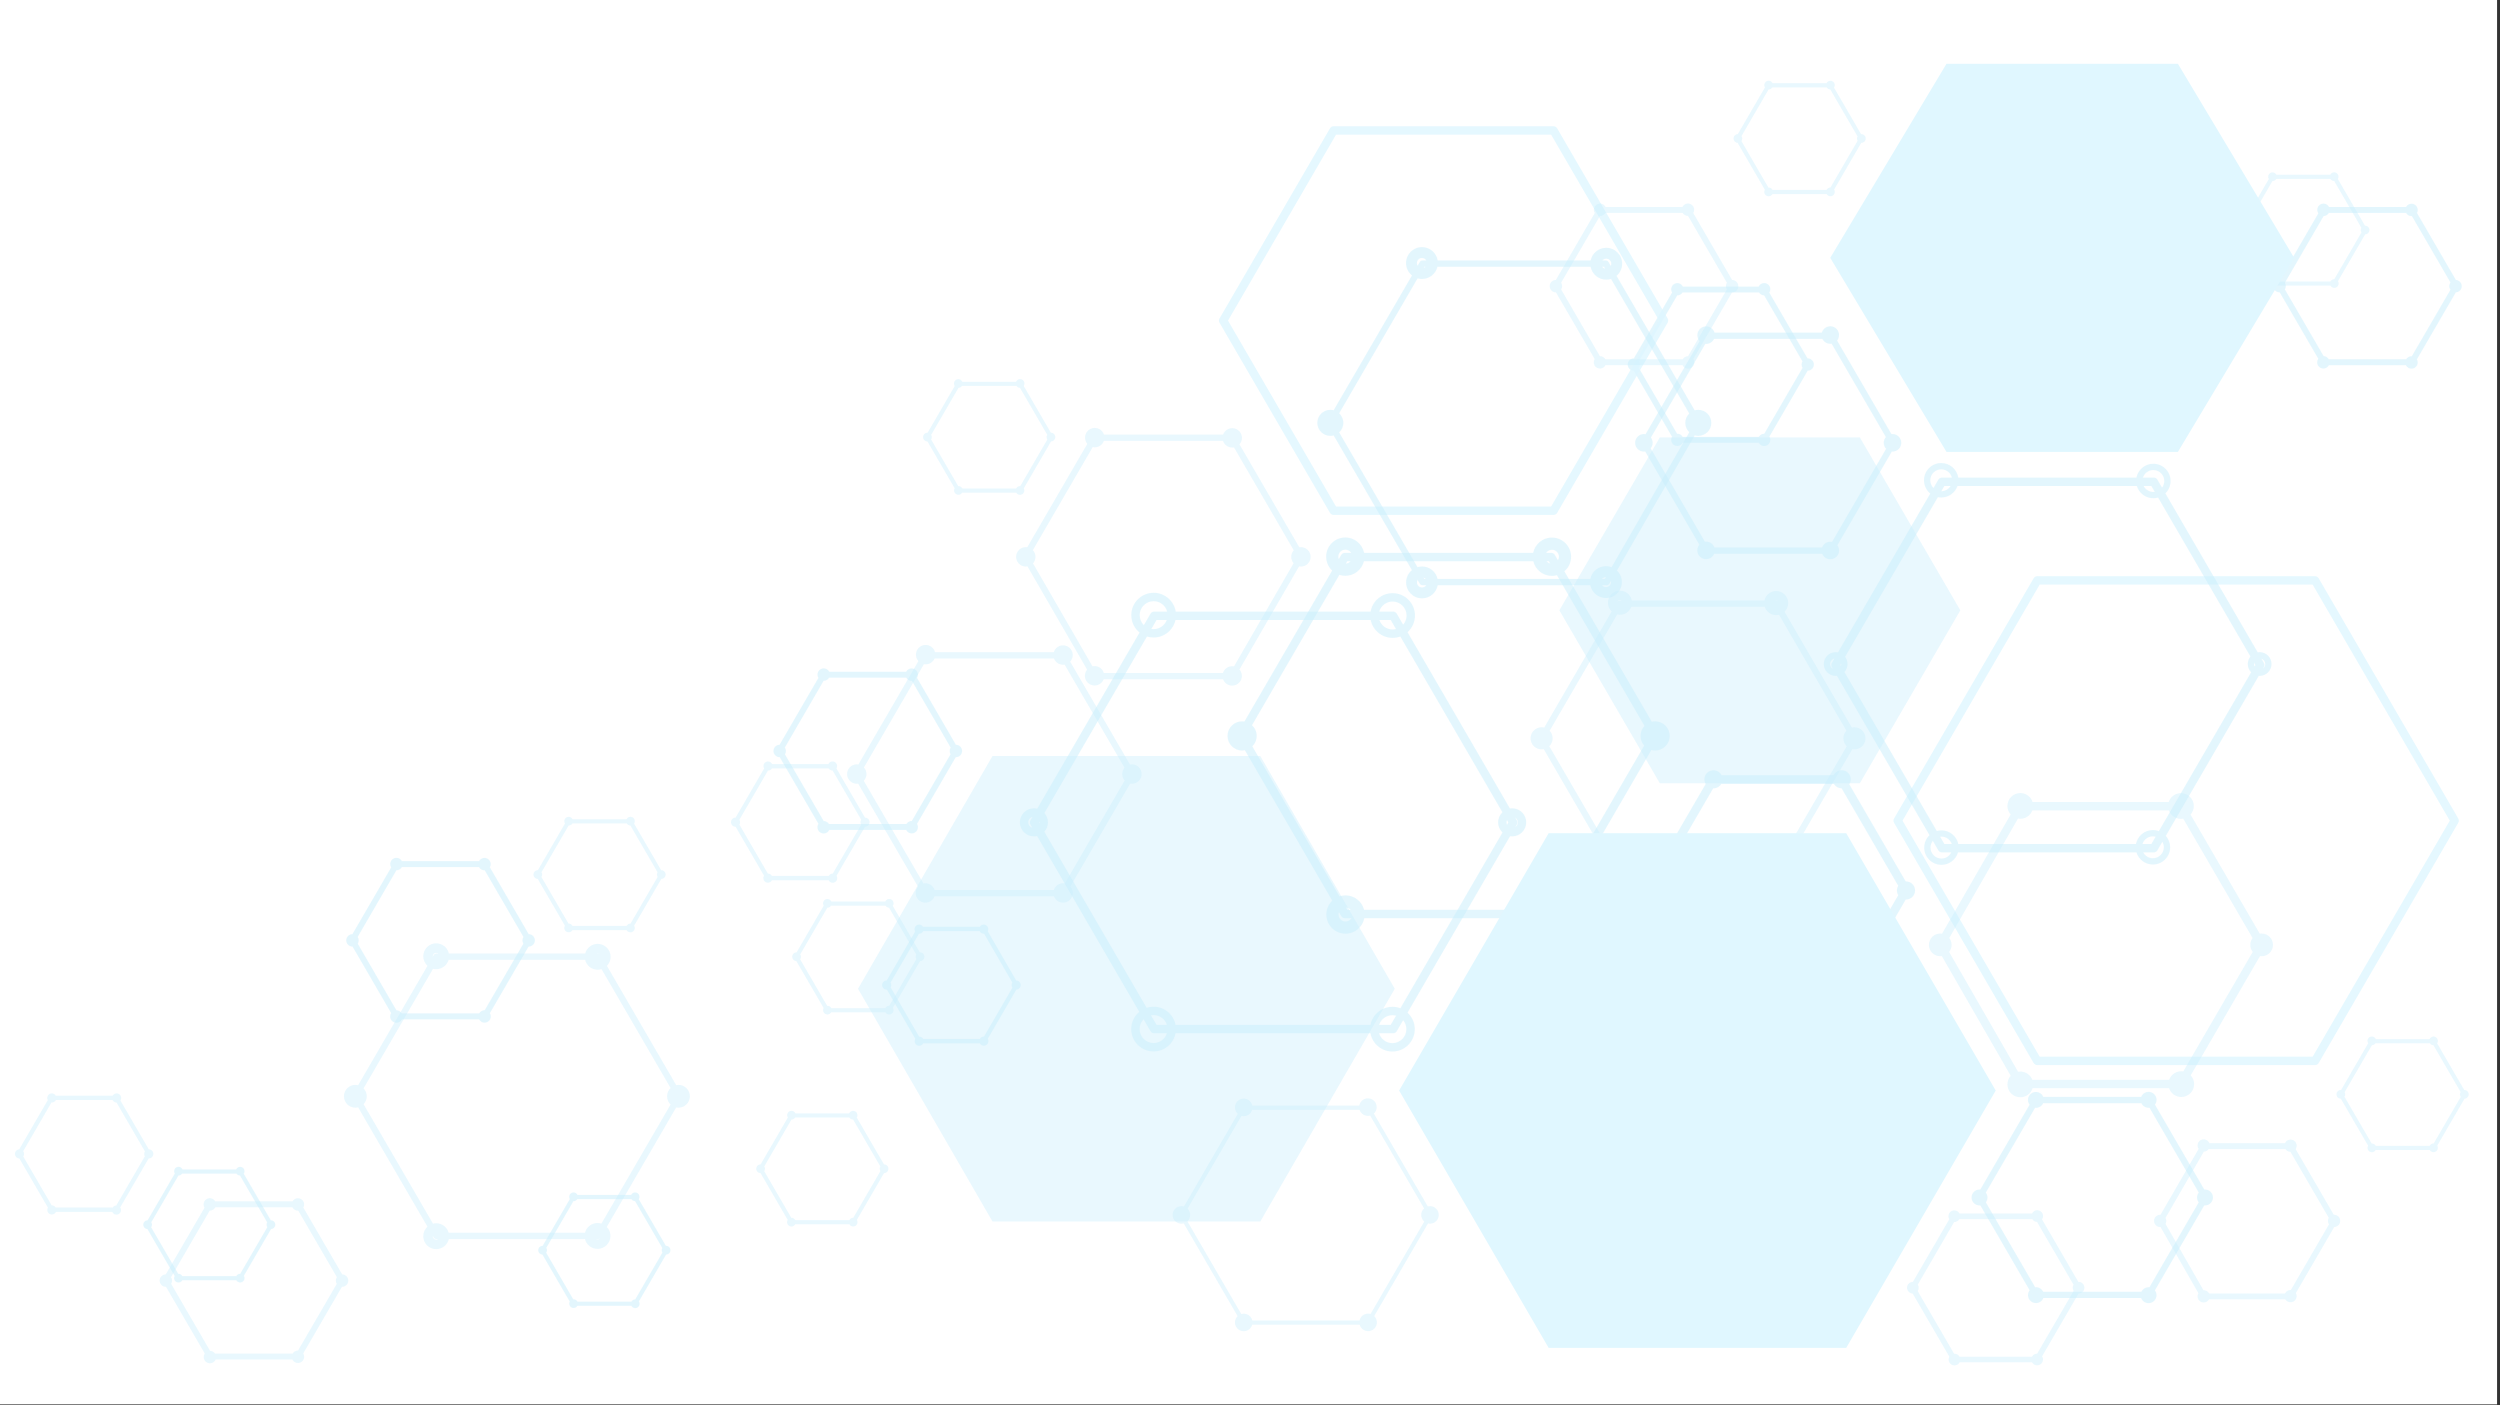 <?xml version="1.0" encoding="UTF-8" standalone="no"?>
<!DOCTYPE svg PUBLIC "-//W3C//DTD SVG 1.1//EN" "http://www.w3.org/Graphics/SVG/1.1/DTD/svg11.dtd">
<svg width="100%" height="100%" viewBox="0 0 596 335" version="1.1" xmlns="http://www.w3.org/2000/svg" xmlns:xlink="http://www.w3.org/1999/xlink" xml:space="preserve" xmlns:serif="http://www.serif.com/" style="fill-rule:evenodd;clip-rule:evenodd;stroke-linejoin:round;stroke-miterlimit:2;">
    <rect x="0" y="0" width="596" height="335" fill="#333333" stroke="none"/>
    <rect x="0" y="0" width="595.3" height="334.8" style="fill:white;"/>
    <g transform="matrix(-1,0,0,1,592.093,0)">
        <path d="M266.891,131.8L226.587,131.8C226.158,129.723 224.317,128.159 222.113,128.159C219.592,128.159 217.545,130.206 217.545,132.727C217.545,134.117 218.167,135.362 219.148,136.201L198.313,172.06C198.056,172 197.789,171.968 197.513,171.968C195.594,171.968 194.036,173.526 194.036,175.445C194.036,177.364 195.594,178.922 197.513,178.922C197.825,178.922 198.126,178.881 198.414,178.804L219.171,214.531C218.235,215.368 217.645,216.585 217.645,217.939C217.644,220.46 219.691,222.506 222.212,222.506L222.212,222.506C224.407,222.506 226.242,220.956 226.68,218.891L266.839,218.891C267.245,220.998 269.1,222.591 271.324,222.591C273.845,222.591 275.892,220.544 275.892,218.023C275.892,216.725 275.349,215.553 274.479,214.721L295.315,178.859C295.529,178.9 295.751,178.922 295.977,178.922C297.896,178.922 299.454,177.364 299.454,175.445C299.454,173.526 297.896,171.968 295.977,171.968C295.787,171.968 295.601,171.983 295.42,172.012L274.508,136.021C275.388,135.188 275.937,134.009 275.937,132.703C275.937,130.182 273.891,128.136 271.369,128.136C269.158,128.136 267.311,129.711 266.891,131.8ZM272.89,217.456L272.345,218.394C272.166,218.702 271.837,218.891 271.481,218.891L269.903,218.891C270.195,219.369 270.723,219.689 271.324,219.689C272.243,219.689 272.989,218.942 272.989,218.023C272.989,217.824 272.954,217.633 272.89,217.456ZM220.721,217.198C220.609,217.421 220.547,217.673 220.547,217.939C220.547,218.858 221.293,219.604 222.212,219.604C222.777,219.604 223.277,219.322 223.578,218.891L222.28,218.891C221.924,218.891 221.594,218.702 221.415,218.394L220.721,217.198ZM222.855,216.891L222.512,216.3C222.911,216.373 223.261,216.588 223.507,216.891L222.855,216.891ZM226.554,133.8C226.071,135.804 224.265,137.295 222.113,137.295C221.699,137.295 221.299,137.24 220.917,137.136L200.044,173.062C200.631,173.684 200.99,174.523 200.99,175.445C200.99,176.329 200.659,177.137 200.115,177.751L220.918,213.557C221.328,213.436 221.763,213.371 222.212,213.371C224.373,213.371 226.185,214.874 226.659,216.891L266.898,216.891C267.402,214.917 269.194,213.456 271.324,213.456C271.828,213.456 272.312,213.537 272.766,213.688L293.543,177.927C292.9,177.296 292.5,176.417 292.5,175.445C292.5,174.436 292.931,173.527 293.618,172.892L272.79,137.045C272.343,137.192 271.866,137.271 271.369,137.271C269.227,137.271 267.426,135.792 266.935,133.8L226.554,133.8ZM271.213,216.362L270.905,216.891L270.103,216.891C270.384,216.589 270.775,216.391 271.213,216.362ZM270.117,133.8L270.905,133.8L271.232,134.363C270.788,134.327 270.394,134.116 270.117,133.8ZM222.544,134.336L222.855,133.8L223.386,133.8C223.17,134.057 222.878,134.247 222.544,134.336ZM223.497,131.8C223.198,131.355 222.689,131.062 222.113,131.062C221.194,131.062 220.448,131.808 220.448,132.727C220.448,133.034 220.531,133.322 220.676,133.57L221.415,132.298C221.594,131.99 221.924,131.8 222.28,131.8L223.497,131.8ZM154.133,81.192L141.177,103.491C141.093,103.481 141.008,103.476 140.922,103.476C139.768,103.476 138.831,104.413 138.831,105.567C138.831,106.721 139.768,107.658 140.922,107.658C140.977,107.658 141.032,107.655 141.086,107.651L154.065,129.991C153.584,130.64 153.504,131.539 153.933,132.283C154.51,133.282 155.79,133.625 156.79,133.048C157.214,132.803 157.52,132.432 157.687,132.009L183.432,132.009C183.602,132.42 183.904,132.781 184.319,133.02C185.318,133.597 186.598,133.255 187.175,132.255C187.627,131.472 187.514,130.517 186.964,129.863L199.878,107.634C199.98,107.65 200.084,107.658 200.19,107.658C201.344,107.658 202.281,106.721 202.281,105.567C202.281,104.413 201.344,103.476 200.19,103.476C200.053,103.476 199.919,103.489 199.79,103.514L186.892,81.314C187.492,80.659 187.629,79.665 187.161,78.855C186.584,77.856 185.304,77.513 184.305,78.09C183.828,78.366 183.5,78.801 183.351,79.291L157.764,79.291C157.619,78.79 157.288,78.343 156.802,78.062C155.802,77.485 154.523,77.828 153.946,78.827C153.5,79.599 153.603,80.538 154.133,81.192ZM272.926,133.297C272.996,133.113 273.035,132.912 273.035,132.703C273.035,131.784 272.289,131.038 271.369,131.038C270.783,131.038 270.267,131.342 269.97,131.8L271.481,131.8C271.837,131.8 272.166,131.99 272.345,132.298L272.926,133.297ZM157.635,80.791C157.614,80.834 157.591,80.876 157.567,80.918C157.123,81.688 156.263,82.068 155.434,81.939L142.502,104.198C142.82,104.564 143.012,105.043 143.012,105.567C143.012,106.122 142.796,106.626 142.443,107.001L155.333,129.187C156.188,129.016 157.095,129.395 157.555,130.192C157.615,130.295 157.664,130.401 157.704,130.509L183.394,130.509C183.435,130.392 183.489,130.276 183.553,130.164C183.991,129.406 184.833,129.026 185.65,129.138L198.574,106.893C198.277,106.532 198.099,106.07 198.099,105.567C198.099,105.095 198.255,104.66 198.518,104.311L185.546,81.983C184.758,82.056 183.961,81.676 183.539,80.946C183.51,80.895 183.483,80.843 183.458,80.791L157.635,80.791Z" style="fill:rgb(200,238,252);fill-opacity:0.5;"/>
    </g>
    <g transform="matrix(-1,0,0,1,592.093,0)">
        <path d="M170.293,69.762L161.184,85.442C161.166,85.441 161.149,85.441 161.131,85.441C160.324,85.441 159.668,86.097 159.668,86.904C159.668,87.712 160.324,88.368 161.131,88.368L161.14,88.368L170.273,104.088C169.994,104.533 169.964,105.114 170.244,105.6C170.648,106.299 171.544,106.54 172.244,106.136C172.491,105.993 172.68,105.789 172.805,105.554L190.932,105.554C191.057,105.783 191.244,105.982 191.486,106.122C192.186,106.526 193.082,106.286 193.486,105.587C193.758,105.115 193.737,104.554 193.481,104.115L202.63,88.367C203.418,88.345 204.052,87.698 204.052,86.904C204.052,86.097 203.396,85.441 202.588,85.441L202.586,85.441L193.461,69.736C193.739,69.292 193.768,68.712 193.488,68.228C193.084,67.528 192.188,67.288 191.489,67.692C191.222,67.846 191.022,68.071 190.899,68.331L172.836,68.331C172.714,68.066 172.511,67.835 172.24,67.678C171.54,67.275 170.645,67.515 170.241,68.214C169.952,68.714 169.992,69.313 170.293,69.762ZM190.975,69.728L172.745,69.728C172.474,70.158 172.012,70.4 171.533,70.409L162.387,86.152C162.519,86.372 162.595,86.629 162.595,86.904C162.595,87.195 162.51,87.466 162.364,87.693L171.492,103.405C172.005,103.399 172.505,103.662 172.779,104.136C172.783,104.143 172.787,104.15 172.791,104.157L190.932,104.157C190.938,104.145 190.944,104.134 190.951,104.123C191.233,103.634 191.756,103.369 192.284,103.393L201.382,87.734C201.22,87.498 201.125,87.212 201.125,86.904C201.125,86.612 201.211,86.339 201.359,86.11L192.244,70.423C191.744,70.43 191.254,70.181 190.975,69.728Z" style="fill:rgb(200,238,252);fill-opacity:0.5;"/>
    </g>
    <g transform="matrix(-1,0,0,1,592.093,0)">
        <path d="M106.415,253.916C106.771,253.916 107.1,253.727 107.279,253.419L140.556,196.145C140.736,195.835 140.736,195.451 140.556,195.141L107.279,137.867C107.1,137.559 106.771,137.37 106.415,137.37L40.182,137.37C39.826,137.37 39.497,137.559 39.318,137.867L6.042,195.141C5.861,195.451 5.861,195.835 6.042,196.145L39.318,253.419C39.497,253.727 39.826,253.916 40.182,253.916L106.415,253.916ZM105.839,251.916L40.758,251.916C40.758,251.916 8.063,195.643 8.063,195.643C8.063,195.643 40.758,139.37 40.758,139.37C40.758,139.37 105.839,139.37 105.839,139.37C105.839,139.37 138.534,195.643 138.534,195.643L105.839,251.916ZM274.158,122.764C274.514,122.764 274.843,122.575 275.022,122.267L301.361,76.933C301.542,76.622 301.542,76.239 301.361,75.928L275.022,30.595C274.843,30.286 274.514,30.097 274.158,30.097L221.733,30.097C221.376,30.097 221.047,30.286 220.868,30.595L194.529,75.928C194.348,76.239 194.348,76.622 194.529,76.933L220.868,122.267C221.047,122.575 221.376,122.764 221.733,122.764L274.158,122.764ZM273.582,120.764L222.308,120.764C222.308,120.764 196.55,76.431 196.55,76.431C196.55,76.431 222.308,32.097 222.308,32.097C222.308,32.097 273.582,32.097 273.582,32.097C273.582,32.097 299.34,76.431 299.34,76.431L273.582,120.764Z" style="fill:rgb(222,246,255);fill-opacity:0.8;"/>
    </g>
    <g transform="matrix(-1,0,0,1,592.093,0)">
        <path d="M105.272,290.708L96.622,305.596C96.604,305.595 96.586,305.595 96.568,305.595C95.798,305.595 95.174,306.22 95.174,306.989C95.174,307.758 95.797,308.382 96.565,308.383L105.259,323.346C104.986,323.771 104.954,324.33 105.224,324.797C105.609,325.463 106.462,325.692 107.128,325.307C107.358,325.175 107.535,324.987 107.653,324.771L124.913,324.771C125.031,324.996 125.213,325.191 125.449,325.328C126.115,325.712 126.969,325.484 127.353,324.817C127.608,324.377 127.594,323.854 127.363,323.44L136.111,308.382C136.859,308.358 137.459,307.743 137.459,306.989C137.459,306.22 136.835,305.595 136.065,305.595C136.061,305.595 136.057,305.595 136.053,305.595L127.382,290.67C127.639,290.249 127.664,289.703 127.4,289.245C127.015,288.579 126.162,288.35 125.496,288.735C125.254,288.874 125.07,289.075 124.952,289.306L107.672,289.306C107.555,289.061 107.365,288.847 107.112,288.701C106.446,288.316 105.592,288.545 105.208,289.211C104.928,289.695 104.972,290.278 105.272,290.708ZM540.792,286.393L522.343,286.393C522.218,286.178 522.037,285.992 521.806,285.859C521.097,285.45 520.19,285.693 519.781,286.402C519.507,286.876 519.525,287.439 519.779,287.882L510.521,303.817C509.715,303.83 509.064,304.489 509.064,305.299C509.064,306.118 509.729,306.782 510.547,306.782C510.558,306.782 510.568,306.782 510.579,306.782L519.807,322.666C519.524,323.116 519.494,323.705 519.778,324.197C520.187,324.906 521.095,325.149 521.804,324.74C522.069,324.587 522.269,324.364 522.394,324.107L540.683,324.107C540.804,324.393 541.016,324.643 541.306,324.81C542.014,325.22 542.922,324.976 543.331,324.268C543.625,323.758 543.582,323.146 543.271,322.69L552.514,306.782C552.526,306.782 552.539,306.782 552.551,306.782C553.37,306.782 554.034,306.118 554.034,305.299C554.034,304.487 553.38,303.827 552.571,303.816L543.335,287.919C543.616,287.468 543.647,286.881 543.363,286.389C542.954,285.68 542.046,285.437 541.337,285.846C541.102,285.982 540.918,286.173 540.792,286.393ZM124.984,290.638L107.603,290.638C107.351,291.048 106.918,291.284 106.468,291.301L97.767,306.277C97.891,306.486 97.962,306.729 97.962,306.989C97.962,307.269 97.879,307.53 97.737,307.749L106.427,322.706C106.91,322.705 107.38,322.955 107.639,323.403C107.646,323.415 107.652,323.427 107.659,323.439L124.929,323.439C124.932,323.434 124.935,323.428 124.939,323.423C125.212,322.949 125.723,322.696 126.236,322.729L134.919,307.783C134.763,307.558 134.671,307.284 134.671,306.989C134.671,306.714 134.751,306.458 134.889,306.241L126.229,291.336C125.735,291.348 125.25,291.097 124.985,290.639L124.984,290.638ZM522.39,287.808C522.377,287.834 522.364,287.859 522.349,287.885C522.061,288.384 521.525,288.653 520.985,288.624L511.778,304.472C511.937,304.708 512.03,304.993 512.03,305.299C512.03,305.586 511.949,305.853 511.808,306.08L521.042,321.973C521.553,321.967 522.052,322.225 522.333,322.692L540.821,322.692C541.097,322.286 541.545,322.056 542.01,322.044L551.288,306.075C551.149,305.849 551.068,305.584 551.068,305.299C551.068,304.995 551.16,304.712 551.318,304.476L542.101,288.613C541.581,288.621 541.073,288.354 540.794,287.872L540.759,287.808L522.39,287.808ZM264.569,265.477L251.708,287.612C251.541,287.569 251.366,287.546 251.185,287.546C250.031,287.546 249.094,288.483 249.094,289.637C249.094,290.791 250.031,291.728 251.185,291.728C251.348,291.728 251.506,291.709 251.658,291.674L264.483,313.748C263.806,314.399 263.632,315.451 264.122,316.3C264.699,317.299 265.979,317.642 266.979,317.065C267.478,316.777 267.814,316.313 267.953,315.795L293.565,315.795C293.701,316.32 294.039,316.791 294.544,317.083C295.543,317.66 296.823,317.317 297.4,316.318C297.89,315.469 297.717,314.418 297.042,313.767L309.891,291.651C310.07,291.701 310.258,291.728 310.453,291.728C311.607,291.728 312.544,290.791 312.544,289.637C312.544,288.483 311.607,287.546 310.453,287.546C310.241,287.546 310.036,287.577 309.842,287.636L297.003,265.538C297.707,264.89 297.896,263.817 297.397,262.954C296.82,261.954 295.54,261.611 294.541,262.188C294.003,262.499 293.655,263.013 293.539,263.577L268.041,263.577C267.938,262.988 267.585,262.447 267.027,262.125C266.028,261.548 264.748,261.89 264.171,262.89C263.672,263.755 263.861,264.829 264.569,265.477ZM267.972,264.577C267.928,264.715 267.868,264.85 267.793,264.981C267.31,265.816 266.337,266.193 265.446,265.957L252.589,288.087C253.011,288.47 253.276,289.023 253.276,289.637C253.276,290.269 252.995,290.836 252.551,291.22L265.348,313.247C266.252,312.983 267.253,313.358 267.744,314.209C267.852,314.397 267.928,314.594 267.974,314.795L293.553,314.795C293.599,314.601 293.673,314.409 293.779,314.227C294.27,313.375 295.273,313 296.177,313.265L309.021,291.159C308.615,290.778 308.362,290.237 308.362,289.637C308.362,289.055 308.6,288.529 308.984,288.15L296.126,266.019C295.235,266.258 294.259,265.881 293.775,265.044C293.688,264.894 293.622,264.737 293.576,264.577L267.972,264.577ZM65.378,272.538L47.359,272.538C47.238,272.266 47.033,272.029 46.756,271.869C46.056,271.465 45.16,271.705 44.756,272.405C44.468,272.904 44.508,273.504 44.809,273.953L35.718,289.599C35.697,289.598 35.675,289.597 35.653,289.597C34.845,289.597 34.189,290.253 34.189,291.061C34.189,291.856 34.825,292.504 35.616,292.524L44.759,308.261C44.507,308.699 44.489,309.256 44.76,309.724C45.164,310.424 46.059,310.664 46.759,310.26C46.976,310.134 47.149,309.961 47.272,309.761L65.457,309.761C65.582,309.984 65.766,310.176 66.002,310.313C66.702,310.717 67.597,310.477 68.001,309.777C68.275,309.302 68.253,308.737 67.991,308.297L77.018,292.522C77.048,292.524 77.079,292.524 77.109,292.524C77.917,292.524 78.573,291.869 78.573,291.061C78.573,290.253 77.917,289.597 77.109,289.597C77.081,289.597 77.052,289.598 77.024,289.6L67.944,273.909C68.251,273.459 68.294,272.855 68.003,272.352C67.6,271.652 66.704,271.412 66.004,271.816C65.709,271.986 65.496,272.244 65.378,272.538ZM65.546,273.935L47.25,273.935C46.978,274.355 46.521,274.591 46.049,274.6L36.915,290.32C37.043,290.538 37.116,290.791 37.116,291.061C37.116,291.367 37.022,291.651 36.861,291.886L45.951,307.531C46.482,307.503 47.01,307.768 47.295,308.26C47.314,308.295 47.332,308.329 47.349,308.364L65.438,308.364C65.447,308.347 65.457,308.33 65.466,308.314C65.747,307.828 66.265,307.563 66.79,307.583L75.834,291.778C75.714,291.566 75.646,291.321 75.646,291.061C75.646,290.798 75.715,290.551 75.837,290.338L66.699,274.546C66.251,274.534 65.819,274.318 65.546,273.935ZM485.087,227.316L452.588,227.316C452.24,225.994 451.036,225.018 449.605,225.018C447.903,225.018 446.521,226.4 446.521,228.102C446.521,228.944 446.859,229.707 447.406,230.264L430.89,258.691C430.714,258.655 430.532,258.636 430.345,258.636C428.845,258.636 427.627,259.854 427.627,261.355C427.627,262.855 428.845,264.073 430.345,264.073C430.533,264.073 430.716,264.054 430.893,264.018L447.439,292.496C446.895,293.052 446.56,293.813 446.56,294.652C446.56,296.354 447.942,297.736 449.644,297.736C451.093,297.736 452.31,296.735 452.64,295.387L485.095,295.387C485.404,296.765 486.635,297.795 488.105,297.795C489.807,297.795 491.189,296.413 491.189,294.711C491.189,293.811 490.803,293.001 490.188,292.437L506.715,263.991C506.927,264.045 507.149,264.073 507.378,264.073C508.878,264.073 510.096,262.855 510.096,261.355C510.096,259.854 508.878,258.636 507.378,258.636C507.15,258.636 506.929,258.664 506.718,258.717L490.178,230.249C490.797,229.685 491.186,228.872 491.186,227.969C491.186,226.267 489.804,224.885 488.102,224.885C486.623,224.885 485.386,225.927 485.087,227.316ZM488.917,294.623L488.691,295.014C488.556,295.245 488.309,295.387 488.042,295.387L487.646,295.387C487.777,295.476 487.935,295.528 488.105,295.528C488.556,295.528 488.922,295.162 488.922,294.711C488.922,294.682 488.92,294.652 488.917,294.623ZM448.963,295.103C449.109,295.323 449.36,295.469 449.644,295.469C449.772,295.469 449.893,295.439 450.001,295.387L449.55,295.387C449.319,295.387 449.104,295.281 448.963,295.103ZM485.135,228.816L452.606,228.816C452.283,230.175 451.061,231.186 449.605,231.186C449.285,231.186 448.976,231.138 448.686,231.047L432.22,259.387C432.74,259.882 433.064,260.581 433.064,261.355C433.064,262.127 432.741,262.825 432.223,263.32L448.717,291.71C449.01,291.617 449.321,291.568 449.644,291.568C451.082,291.568 452.292,292.554 452.632,293.887L485.132,293.887C485.493,292.584 486.688,291.627 488.105,291.627C488.368,291.627 488.624,291.66 488.868,291.722L505.418,263.238C504.948,262.749 504.659,262.085 504.659,261.355C504.659,260.623 504.949,259.958 505.42,259.469L488.856,230.96C488.615,231.021 488.362,231.053 488.102,231.053L488.102,231.053C486.693,231.053 485.504,230.107 485.135,228.816ZM402.455,265.435L389.661,265.435C389.574,265.245 389.43,265.079 389.235,264.966C388.739,264.68 388.103,264.85 387.816,265.347C387.615,265.695 387.639,266.112 387.842,266.428L381.357,277.589C381.348,277.589 381.339,277.589 381.33,277.589C380.756,277.589 380.291,278.054 380.291,278.628C380.291,279.201 380.756,279.667 381.33,279.667L381.334,279.667L387.812,290.816C387.619,291.131 387.601,291.538 387.798,291.879C388.084,292.376 388.72,292.546 389.217,292.259C389.387,292.161 389.518,292.022 389.607,291.862L402.51,291.862C402.598,292.024 402.73,292.163 402.901,292.262C403.397,292.549 404.033,292.378 404.32,291.882C404.517,291.54 404.498,291.132 404.305,290.817L410.783,279.667C411.348,279.657 411.803,279.195 411.803,278.628C411.803,278.054 411.338,277.589 410.764,277.589L410.759,277.589L404.274,266.427C404.478,266.11 404.502,265.693 404.301,265.344C404.014,264.847 403.378,264.677 402.881,264.964C402.686,265.077 402.541,265.243 402.455,265.435ZM402.527,266.425L389.592,266.425C389.394,266.735 389.057,266.907 388.711,266.905L382.215,278.085C382.313,278.243 382.369,278.429 382.369,278.628C382.369,278.835 382.308,279.029 382.203,279.191L388.669,290.321C389.038,290.311 389.4,290.498 389.597,290.84C389.603,290.85 389.609,290.861 389.615,290.872L402.504,290.872C402.509,290.862 402.515,290.852 402.52,290.842C402.717,290.502 403.078,290.315 403.446,290.323L409.903,279.209C409.791,279.043 409.725,278.843 409.725,278.628C409.725,278.421 409.786,278.228 409.89,278.066L403.405,266.903C403.06,266.904 402.724,266.733 402.527,266.425ZM563.386,262.361L556.625,273.999C556.025,274.001 555.539,274.489 555.539,275.088C555.539,275.69 556.028,276.178 556.629,276.178C556.637,276.178 556.646,276.178 556.655,276.177L563.44,287.855C563.2,288.192 563.163,288.651 563.383,289.032C563.684,289.553 564.351,289.732 564.871,289.431C565.083,289.309 565.238,289.126 565.327,288.918L578.751,288.918C578.843,289.109 578.991,289.275 579.188,289.388C579.708,289.689 580.375,289.51 580.676,288.99C580.879,288.638 580.863,288.221 580.672,287.894L587.479,276.177C588.063,276.158 588.532,275.677 588.532,275.088C588.532,274.51 588.08,274.036 587.51,274.001L580.7,262.279C580.876,261.956 580.884,261.552 580.687,261.211C580.387,260.69 579.72,260.512 579.199,260.812C579.029,260.911 578.895,261.048 578.803,261.207L565.233,261.207C565.141,261.048 565.007,260.91 564.836,260.812C564.315,260.511 563.649,260.69 563.348,261.21C563.134,261.582 563.163,262.027 563.386,262.361ZM578.772,262.247L565.263,262.247C565.254,262.265 565.245,262.282 565.235,262.3C565.036,262.643 564.679,262.838 564.309,262.844L557.541,274.493C557.653,274.664 557.718,274.869 557.718,275.088C557.718,275.298 557.659,275.493 557.557,275.659L564.378,287.4C564.712,287.416 565.032,287.585 565.229,287.878L578.802,287.878C579.015,287.528 579.396,287.34 579.781,287.357L586.548,275.71C586.425,275.534 586.353,275.319 586.353,275.088C586.353,274.847 586.431,274.624 586.564,274.444L579.824,262.842C579.42,262.871 579.016,262.674 578.801,262.3C578.791,262.283 578.781,262.265 578.772,262.247ZM25.693,247.731L12.885,247.731C12.799,247.536 12.653,247.365 12.454,247.25C11.958,246.964 11.322,247.134 11.035,247.631C10.829,247.987 10.859,248.416 11.076,248.735L4.617,259.85C4.612,259.85 4.606,259.85 4.601,259.85C4.027,259.85 3.562,260.316 3.562,260.889C3.562,261.447 4.001,261.902 4.552,261.927L11.05,273.11C10.863,273.423 10.847,273.825 11.042,274.162C11.329,274.659 11.965,274.829 12.461,274.542C12.626,274.447 12.755,274.313 12.844,274.159L25.735,274.159C25.823,274.315 25.953,274.45 26.119,274.546C26.616,274.833 27.252,274.662 27.539,274.166C27.731,273.832 27.718,273.436 27.538,273.125L34.043,261.928C34.613,261.924 35.075,261.46 35.075,260.889C35.075,260.316 34.609,259.85 34.036,259.85C34.017,259.85 33.998,259.851 33.98,259.852L27.512,248.72C27.722,248.402 27.749,247.98 27.545,247.627C27.258,247.131 26.622,246.96 26.126,247.247C25.926,247.362 25.779,247.534 25.693,247.731ZM25.78,248.722L12.803,248.722C12.61,249.015 12.289,249.181 11.958,249.189L5.481,260.337C5.582,260.497 5.64,260.686 5.64,260.889C5.64,261.115 5.568,261.323 5.446,261.493L11.902,272.604C12.274,272.59 12.642,272.778 12.842,273.123C12.85,273.138 12.858,273.153 12.866,273.168L25.716,273.168C25.724,273.154 25.731,273.14 25.739,273.126C25.941,272.777 26.315,272.589 26.692,272.608L33.168,261.462C33.06,261.297 32.997,261.101 32.997,260.889C32.997,260.701 33.047,260.523 33.135,260.371L26.637,249.186C26.301,249.183 25.976,249.017 25.78,248.722ZM107.527,191.204L75.077,191.204C74.679,189.973 73.521,189.081 72.158,189.081C70.464,189.081 69.089,190.456 69.089,192.15C69.089,192.933 69.383,193.649 69.868,194.191L53.367,222.592C53.221,222.568 53.071,222.555 52.918,222.555C51.425,222.555 50.213,223.767 50.213,225.26C50.213,226.752 51.425,227.964 52.918,227.964C53.051,227.964 53.183,227.955 53.311,227.936L69.832,256.37C69.323,256.918 69.011,257.652 69.011,258.458C69.011,260.152 70.386,261.527 72.08,261.527C73.438,261.527 74.591,260.643 74.995,259.419L107.516,259.419C107.899,260.677 109.069,261.592 110.452,261.592C112.145,261.592 113.52,260.217 113.52,258.524C113.52,257.737 113.223,257.019 112.736,256.476L129.158,227.938C129.282,227.955 129.409,227.964 129.538,227.964C131.031,227.964 132.243,226.752 132.243,225.26C132.243,223.767 131.031,222.555 129.538,222.555C129.39,222.555 129.244,222.567 129.103,222.59L112.748,194.168C113.229,193.626 113.522,192.913 113.522,192.132C113.522,190.438 112.147,189.063 110.453,189.063C109.083,189.063 107.921,189.964 107.527,191.204ZM107.578,193.204L75.04,193.204C74.609,194.379 73.481,195.218 72.158,195.218C71.971,195.218 71.789,195.202 71.612,195.17L55.076,223.631C55.419,224.084 55.622,224.648 55.622,225.26C55.622,225.891 55.405,226.473 55.042,226.933L71.597,255.428C71.755,255.403 71.916,255.39 72.08,255.39C73.409,255.39 74.541,256.236 74.967,257.419L107.588,257.419C108.032,256.271 109.148,255.455 110.452,255.455C110.635,255.455 110.814,255.472 110.989,255.502L127.422,226.944C127.054,226.481 126.834,225.896 126.834,225.26C126.834,224.643 127.04,224.075 127.388,223.62L111.006,195.15C110.826,195.183 110.642,195.2 110.453,195.2C109.137,195.2 108.013,194.369 107.578,193.204ZM379.256,215.957L372.815,227.043C372.794,227.042 372.773,227.041 372.751,227.041C372.178,227.041 371.712,227.507 371.712,228.08C371.712,228.653 372.178,229.119 372.751,229.119L372.757,229.119L379.233,240.266C379.035,240.581 379.014,240.993 379.213,241.338C379.5,241.835 380.136,242.005 380.632,241.719C380.794,241.625 380.921,241.495 381.009,241.345L393.94,241.345C394.028,241.492 394.154,241.62 394.313,241.712C394.809,241.998 395.445,241.828 395.732,241.331C395.921,241.004 395.911,240.616 395.741,240.308L402.243,229.118C402.79,229.088 403.225,228.635 403.225,228.08C403.225,227.507 402.76,227.041 402.186,227.041L402.182,227.041L395.719,215.917C395.917,215.601 395.939,215.189 395.739,214.844C395.453,214.347 394.817,214.177 394.32,214.464C394.131,214.573 393.989,214.733 393.901,214.917L381.046,214.917C380.959,214.73 380.816,214.567 380.624,214.457C380.127,214.17 379.491,214.34 379.205,214.837C378.996,215.199 379.03,215.636 379.256,215.957ZM393.954,215.908L380.985,215.908C380.798,216.208 380.479,216.381 380.148,216.395L373.656,227.568C373.742,227.719 373.791,227.894 373.791,228.08C373.791,228.287 373.73,228.48 373.626,228.642L380.097,239.78C380.461,239.775 380.818,239.962 381.013,240.299C381.023,240.317 381.033,240.336 381.042,240.354L393.899,240.354C393.91,240.333 393.92,240.313 393.932,240.292C394.137,239.937 394.521,239.749 394.904,239.775L401.345,228.69C401.221,228.519 401.147,228.308 401.147,228.08C401.147,227.873 401.208,227.679 401.313,227.517L394.856,216.403C394.5,216.408 394.152,216.23 393.954,215.908ZM449.982,228.816L450.001,228.816C449.992,228.822 449.983,228.827 449.973,228.831L449.982,228.816ZM488.912,228.071C488.916,228.038 488.919,228.004 488.919,227.969C488.919,227.518 488.553,227.152 488.102,227.152C487.917,227.152 487.747,227.213 487.61,227.316L488.042,227.316C488.309,227.316 488.556,227.459 488.691,227.69L488.912,228.071ZM449.829,227.316C449.758,227.296 449.683,227.285 449.605,227.285C449.283,227.285 449.005,227.472 448.871,227.742L448.902,227.69C449.036,227.459 449.283,227.316 449.55,227.316L449.829,227.316ZM440.93,196.34L434.471,207.456C434.461,207.456 434.451,207.456 434.441,207.456C433.868,207.456 433.402,207.922 433.402,208.495C433.402,209.068 433.867,209.533 434.439,209.534L440.914,220.679C440.718,220.994 440.698,221.405 440.896,221.748C441.183,222.245 441.819,222.415 442.316,222.128C442.484,222.032 442.614,221.895 442.703,221.737L455.622,221.737C455.71,221.891 455.839,222.024 456.003,222.119C456.5,222.406 457.136,222.236 457.423,221.739C457.617,221.402 457.601,221.001 457.416,220.689L463.897,209.534C464.461,209.523 464.915,209.062 464.915,208.495C464.915,207.922 464.45,207.456 463.876,207.456C463.872,207.456 463.868,207.456 463.865,207.456L457.4,196.33C457.601,196.014 457.623,195.6 457.423,195.254C457.136,194.757 456.5,194.587 456.004,194.873C455.82,194.979 455.681,195.133 455.594,195.309L442.729,195.309C442.642,195.129 442.501,194.972 442.315,194.864C441.818,194.578 441.182,194.748 440.895,195.245C440.692,195.598 440.719,196.021 440.93,196.34ZM455.627,196.3L442.686,196.3C442.494,196.619 442.156,196.799 441.807,196.803L435.328,207.953C435.425,208.111 435.481,208.297 435.481,208.495C435.481,208.705 435.418,208.9 435.311,209.063L441.776,220.19C442.142,220.183 442.5,220.37 442.696,220.709C442.703,220.721 442.71,220.734 442.716,220.746L455.598,220.746C455.606,220.73 455.614,220.715 455.623,220.7C455.823,220.354 456.192,220.167 456.565,220.181L463.016,209.078C462.903,208.912 462.837,208.711 462.837,208.495C462.837,208.29 462.896,208.099 462.999,207.938L456.535,196.812C456.174,196.816 455.822,196.632 455.627,196.3ZM369.176,155.49L340.878,155.49C340.713,154.948 340.35,154.465 339.822,154.16C338.716,153.521 337.299,153.901 336.661,155.007C336.141,155.907 336.295,157.012 336.966,157.737L322.714,182.266C322.563,182.235 322.406,182.218 322.245,182.218C320.968,182.218 319.931,183.255 319.931,184.532C319.931,185.809 320.968,186.846 322.245,186.846C322.388,186.846 322.528,186.833 322.664,186.808L336.92,211.345C336.278,212.07 336.138,213.152 336.649,214.036C337.287,215.142 338.704,215.522 339.81,214.883C340.3,214.6 340.647,214.165 340.827,213.671L369.305,213.671C369.484,214.168 369.833,214.606 370.325,214.89C371.431,215.529 372.847,215.149 373.486,214.043C373.99,213.171 373.86,212.105 373.239,211.38L387.507,186.823C387.614,186.838 387.723,186.846 387.834,186.846C389.111,186.846 390.148,185.809 390.148,184.532C390.148,183.255 389.111,182.218 387.834,182.218C387.705,182.218 387.579,182.229 387.455,182.249L373.141,157.611C373.79,156.886 373.933,155.798 373.421,154.91C372.782,153.804 371.366,153.424 370.259,154.063C369.699,154.386 369.326,154.909 369.176,155.49ZM369.294,156.99L340.827,156.99C340.783,157.103 340.731,157.213 340.669,157.321C340.174,158.179 339.211,158.6 338.288,158.448L324.005,183.03C324.35,183.435 324.559,183.959 324.559,184.532C324.559,185.124 324.337,185.664 323.971,186.073L338.224,210.605C339.163,210.428 340.152,210.848 340.657,211.722C340.741,211.867 340.807,212.018 340.857,212.171L369.28,212.171C369.33,212.02 369.395,211.872 369.478,211.729C369.989,210.844 370.998,210.424 371.947,210.619L386.17,186.139C385.768,185.723 385.52,185.156 385.52,184.532C385.52,183.927 385.753,183.375 386.135,182.962L371.831,158.344C370.897,158.514 369.914,158.094 369.412,157.224C369.368,157.148 369.329,157.069 369.294,156.99ZM203.073,143.15L171.455,143.15C171.172,141.864 170.024,140.9 168.653,140.9C167.07,140.9 165.785,142.185 165.785,143.768C165.785,144.578 166.121,145.31 166.661,145.831L150.611,173.456C150.414,173.409 150.208,173.384 149.997,173.384C148.544,173.384 147.364,174.563 147.364,176.016C147.364,177.469 148.544,178.649 149.997,178.649C150.169,178.649 150.336,178.632 150.499,178.601L166.576,206.272C166.089,206.786 165.79,207.48 165.79,208.243C165.79,209.826 167.076,211.112 168.659,211.112C169.944,211.112 171.032,210.265 171.397,209.1L203.185,209.1C203.546,210.272 204.637,211.125 205.927,211.125C207.51,211.125 208.796,209.839 208.796,208.256C208.796,207.484 208.49,206.783 207.994,206.268L224.069,178.6C224.233,178.632 224.403,178.649 224.576,178.649C226.029,178.649 227.209,177.469 227.209,176.016C227.209,174.563 226.029,173.384 224.576,173.384C224.363,173.384 224.155,173.409 223.957,173.457L207.866,145.764C208.417,145.241 208.76,144.502 208.76,143.683C208.76,142.1 207.475,140.815 205.892,140.815C204.491,140.815 203.323,141.821 203.073,143.15ZM392.686,183.19L385.871,194.92C385.272,194.923 384.786,195.41 384.786,196.01C384.786,196.611 385.274,197.099 385.875,197.099L385.876,197.099L392.661,208.778C392.454,209.109 392.431,209.541 392.64,209.903C392.941,210.423 393.608,210.602 394.128,210.301C394.315,210.194 394.458,210.039 394.55,209.861L408.069,209.861C408.161,210.034 408.302,210.184 408.484,210.29C409.005,210.59 409.672,210.412 409.972,209.891C410.182,209.528 410.158,209.094 409.949,208.763L416.725,197.099C416.729,197.099 416.733,197.099 416.737,197.099C417.339,197.099 417.827,196.611 417.827,196.01C417.827,195.409 417.339,194.92 416.737,194.92C416.735,194.92 416.733,194.92 416.73,194.92L409.923,183.204C410.13,182.874 410.152,182.442 409.944,182.081C409.643,181.561 408.976,181.382 408.456,181.682C408.26,181.796 408.112,181.96 408.02,182.15L394.597,182.15C394.505,181.956 394.356,181.786 394.156,181.671C393.635,181.37 392.969,181.549 392.668,182.07C392.46,182.43 392.481,182.859 392.686,183.19ZM408.068,183.19L394.536,183.19C394.327,183.526 393.963,183.71 393.591,183.703L386.787,195.414C386.899,195.585 386.965,195.79 386.965,196.01C386.965,196.228 386.9,196.431 386.79,196.601L393.569,208.269C393.95,208.264 394.323,208.46 394.527,208.813C394.528,208.816 394.53,208.818 394.531,208.82L408.075,208.82C408.078,208.814 408.082,208.808 408.085,208.802C408.289,208.45 408.659,208.254 409.039,208.257L415.817,196.592C415.71,196.423 415.648,196.224 415.648,196.01C415.648,195.794 415.711,195.593 415.82,195.423L409.017,183.715C408.642,183.72 408.275,183.532 408.068,183.19ZM171.384,144.65C171.011,145.802 169.929,146.637 168.653,146.637C168.419,146.637 168.192,146.609 167.975,146.556L151.909,174.207C152.356,174.679 152.63,175.316 152.63,176.016C152.63,176.757 152.323,177.427 151.829,177.906L167.855,205.489C168.11,205.414 168.38,205.375 168.659,205.375C170.021,205.375 171.163,206.326 171.455,207.6L203.134,207.6C203.431,206.333 204.569,205.388 205.927,205.388C206.198,205.388 206.459,205.425 206.708,205.495L222.74,177.902C222.249,177.423 221.944,176.755 221.944,176.016C221.944,175.318 222.216,174.683 222.66,174.212L206.546,146.477C206.336,146.526 206.117,146.552 205.892,146.552C204.648,146.552 203.588,145.758 203.19,144.65L171.384,144.65ZM328.91,103.603L300.503,103.603C300.324,103.108 299.976,102.67 299.484,102.386C298.378,101.747 296.961,102.127 296.323,103.233C295.811,104.12 295.953,105.207 296.601,105.932L282.343,130.471C282.216,130.45 282.085,130.438 281.953,130.438C280.675,130.438 279.638,131.475 279.638,132.753C279.638,134.03 280.675,135.067 281.953,135.067C282.105,135.067 282.254,135.052 282.399,135.024L296.606,159.613C295.968,160.337 295.83,161.417 296.339,162.299C296.978,163.405 298.394,163.784 299.5,163.146C299.987,162.865 300.333,162.433 300.514,161.943L328.985,161.943C329.168,162.421 329.51,162.841 329.987,163.116C331.093,163.755 332.51,163.375 333.148,162.269C333.646,161.408 333.525,160.358 332.925,159.634L347.14,135.032C347.27,135.055 347.405,135.067 347.542,135.067C348.819,135.067 349.856,134.03 349.856,132.753C349.856,131.475 348.819,130.438 347.542,130.438C347.424,130.438 347.309,130.447 347.196,130.464L332.878,105.82C333.487,105.095 333.611,104.039 333.111,103.173C332.472,102.067 331.056,101.687 329.95,102.326C329.438,102.621 329.082,103.083 328.91,103.603ZM328.925,105.103L300.529,105.103C300.48,105.255 300.414,105.404 300.331,105.547C299.828,106.418 298.844,106.838 297.908,106.666L283.66,131.191C284.037,131.603 284.267,132.151 284.267,132.753C284.267,133.334 284.052,133.866 283.697,134.272L297.908,158.868C298.849,158.689 299.842,159.109 300.347,159.985C300.433,160.133 300.5,160.286 300.55,160.443L328.929,160.443C328.979,160.276 329.049,160.112 329.14,159.955C329.657,159.059 330.685,158.64 331.645,158.852L345.827,134.306C345.455,133.895 345.228,133.35 345.228,132.753C345.228,132.135 345.47,131.573 345.865,131.158L331.592,106.593C330.637,106.798 329.617,106.378 329.103,105.487C329.031,105.362 328.972,105.234 328.925,105.103ZM206.528,143.466C206.438,143.202 206.187,143.011 205.892,143.011C205.738,143.011 205.596,143.063 205.483,143.15L205.916,143.15C206.161,143.15 206.389,143.269 206.528,143.466ZM168.917,143.15C168.836,143.115 168.747,143.096 168.653,143.096C168.417,143.096 168.21,143.218 168.09,143.402C168.231,143.243 168.434,143.15 168.65,143.15L168.917,143.15ZM348.046,92.006L341.565,103.161C341.561,103.161 341.557,103.161 341.554,103.161C340.98,103.161 340.515,103.627 340.515,104.2C340.515,104.764 340.965,105.223 341.525,105.239L348.022,116.42C347.848,116.73 347.837,117.12 348.027,117.449C348.314,117.946 348.95,118.116 349.447,117.83C349.611,117.735 349.74,117.602 349.828,117.448L362.716,117.448C362.804,117.595 362.929,117.722 363.088,117.814C363.585,118.101 364.221,117.93 364.507,117.433C364.699,117.101 364.686,116.707 364.508,116.396L370.99,105.239C371.563,105.238 372.027,104.773 372.027,104.2C372.027,103.627 371.562,103.161 370.988,103.161C370.976,103.161 370.963,103.161 370.951,103.162L364.483,92.029C364.706,91.709 364.738,91.275 364.53,90.915C364.244,90.418 363.608,90.248 363.111,90.534C362.911,90.65 362.763,90.823 362.678,91.02L349.863,91.02C349.779,90.816 349.629,90.637 349.423,90.518C348.926,90.232 348.29,90.402 348.003,90.899C347.797,91.256 347.827,91.686 348.046,92.006ZM362.766,92.011L349.757,92.011C349.563,92.29 349.252,92.448 348.93,92.457L342.431,103.643C342.533,103.804 342.593,103.995 342.593,104.2C342.593,104.419 342.525,104.622 342.41,104.789L348.861,115.893C349.242,115.869 349.623,116.057 349.827,116.41C349.836,116.426 349.845,116.442 349.853,116.457L362.674,116.457C362.684,116.436 362.696,116.415 362.708,116.394C362.91,116.044 363.286,115.856 363.664,115.876L370.118,104.768C370.011,104.605 369.949,104.41 369.949,104.2C369.949,104.004 370.003,103.821 370.098,103.665L363.595,92.473C363.27,92.461 362.957,92.297 362.766,92.011ZM188.425,50.789L179.158,66.739C178.34,66.739 177.676,67.404 177.676,68.222C177.676,69.04 178.34,69.705 179.159,69.705C179.165,69.705 179.171,69.705 179.177,69.705L188.411,85.598C188.12,86.05 188.086,86.646 188.373,87.143C188.782,87.852 189.69,88.095 190.399,87.686C190.661,87.535 190.859,87.315 190.984,87.063L209.347,87.063C209.472,87.307 209.667,87.519 209.923,87.667C210.631,88.076 211.539,87.833 211.948,87.124C212.233,86.632 212.202,86.043 211.919,85.593L221.15,69.705C221.154,69.705 221.158,69.705 221.163,69.705C221.981,69.705 222.645,69.04 222.645,68.222C222.645,67.406 221.984,66.742 221.169,66.739L211.904,50.793C212.178,50.344 212.204,49.764 211.923,49.278C211.514,48.569 210.607,48.326 209.898,48.735C209.639,48.884 209.442,49.1 209.317,49.349L191.013,49.349C190.888,49.092 190.688,48.869 190.422,48.716C189.714,48.306 188.806,48.55 188.397,49.258C188.113,49.75 188.143,50.338 188.425,50.789ZM209.357,50.764L190.952,50.764C190.671,51.231 190.17,51.489 189.659,51.482L180.402,67.414C180.554,67.647 180.642,67.924 180.642,68.222C180.642,68.513 180.557,68.785 180.412,69.014L189.653,84.919C190.162,84.918 190.658,85.179 190.934,85.648L209.376,85.648L209.38,85.641C209.45,85.52 209.537,85.409 209.638,85.312C209.826,85.131 210.062,85.003 210.315,84.942C210.433,84.913 210.555,84.899 210.677,84.9L210.685,84.9L219.912,69.019C219.765,68.788 219.68,68.515 219.68,68.222C219.68,67.922 219.769,67.643 219.922,67.41L210.679,51.501C210.155,51.515 209.639,51.249 209.357,50.764ZM34.752,42.674L28.29,53.796C28.279,53.796 28.269,53.795 28.258,53.795C27.685,53.795 27.219,54.261 27.219,54.834C27.219,55.403 27.676,55.865 28.242,55.873L34.724,67.029C34.522,67.345 34.499,67.761 34.7,68.108C34.986,68.604 35.622,68.775 36.119,68.488C36.289,68.39 36.421,68.25 36.51,68.089L49.411,68.089C49.499,68.262 49.636,68.411 49.815,68.515C50.312,68.802 50.948,68.631 51.235,68.134C51.434,67.79 51.413,67.378 51.215,67.062L57.716,55.873C58.279,55.861 58.732,55.4 58.732,54.834C58.732,54.261 58.266,53.795 57.693,53.795C57.685,53.795 57.676,53.796 57.668,53.796L51.21,42.68C51.404,42.365 51.424,41.956 51.226,41.613C50.939,41.117 50.303,40.946 49.807,41.233C49.626,41.337 49.488,41.488 49.4,41.662L36.563,41.662C36.476,41.482 36.336,41.327 36.15,41.219C35.654,40.933 35.018,41.103 34.731,41.6C34.532,41.945 34.553,42.358 34.752,42.674ZM49.426,42.652L36.523,42.652C36.326,42.981 35.975,43.163 35.616,43.158L29.146,54.295C29.242,54.452 29.297,54.637 29.297,54.834C29.297,55.049 29.232,55.248 29.121,55.413L35.591,66.549C35.953,66.547 36.306,66.733 36.499,67.069C36.505,67.079 36.511,67.089 36.516,67.099L49.433,67.099L49.435,67.095C49.485,67.01 49.545,66.932 49.616,66.864C49.749,66.737 49.917,66.646 50.096,66.604C50.18,66.584 50.265,66.575 50.35,66.576L50.351,66.576L56.834,55.419C56.72,55.252 56.654,55.051 56.654,54.834C56.654,54.634 56.71,54.447 56.809,54.289L50.35,43.172C49.983,43.179 49.623,42.992 49.427,42.652L49.426,42.652ZM169.511,19.842L156.655,19.842C156.568,19.662 156.427,19.505 156.241,19.398C155.744,19.111 155.108,19.281 154.822,19.778C154.615,20.136 154.646,20.566 154.865,20.885L148.418,31.982C148.394,31.98 148.37,31.979 148.346,31.979C147.772,31.979 147.307,32.445 147.307,33.018C147.307,33.592 147.772,34.057 148.346,34.057C148.356,34.057 148.365,34.057 148.375,34.057L154.843,45.19C154.646,45.505 154.625,45.917 154.824,46.261C155.11,46.758 155.746,46.928 156.243,46.641C156.404,46.549 156.53,46.419 156.618,46.27L169.548,46.27C169.636,46.424 169.765,46.558 169.929,46.653C170.426,46.939 171.062,46.769 171.349,46.272C171.54,45.94 171.528,45.546 171.35,45.235L177.846,34.055C178.389,34.021 178.82,33.57 178.82,33.018C178.82,32.451 178.365,31.99 177.801,31.979L171.329,20.841C171.528,20.525 171.55,20.112 171.35,19.767C171.063,19.27 170.427,19.1 169.931,19.386C169.74,19.496 169.598,19.657 169.511,19.842ZM169.567,20.833L156.612,20.833C156.423,21.147 156.092,21.327 155.749,21.336L149.254,32.514C149.338,32.663 149.385,32.835 149.385,33.018C149.385,33.217 149.329,33.403 149.232,33.56L155.706,44.703C156.071,44.697 156.428,44.884 156.623,45.222C156.634,45.241 156.644,45.26 156.654,45.279L169.524,45.279C169.532,45.264 169.54,45.248 169.549,45.233C169.751,44.883 170.128,44.695 170.506,44.715L176.944,33.635C176.817,33.462 176.742,33.249 176.742,33.018C176.742,32.803 176.807,32.602 176.92,32.436L170.465,21.325C170.111,21.33 169.765,21.153 169.567,20.833Z" style="fill:rgb(200,238,252);fill-opacity:0.4;"/>
    </g>
    <g transform="matrix(-1,0,0,1,592.093,0)">
        <path d="M439.815,285.882L433.35,297.009C433.334,297.008 433.317,297.007 433.301,297.007C432.727,297.007 432.261,297.473 432.261,298.047C432.261,298.619 432.725,299.084 433.297,299.086L439.783,310.248C439.575,310.566 439.55,310.986 439.752,311.337C440.039,311.833 440.675,312.004 441.172,311.717C441.346,311.616 441.48,311.472 441.569,311.307L454.449,311.307C454.537,311.46 454.666,311.592 454.829,311.687C455.326,311.974 455.962,311.803 456.249,311.306C456.435,310.983 456.428,310.601 456.264,310.295L462.777,299.085C463.331,299.063 463.774,298.606 463.774,298.047C463.774,297.473 463.309,297.007 462.735,297.007C462.731,297.007 462.727,297.007 462.723,297.008L456.245,285.858C456.434,285.545 456.451,285.141 456.256,284.802C455.969,284.305 455.333,284.135 454.836,284.421C454.645,284.532 454.503,284.693 454.416,284.879L441.628,284.879C441.541,284.69 441.398,284.526 441.205,284.415C440.708,284.128 440.072,284.298 439.785,284.795C439.583,285.145 439.608,285.565 439.815,285.882ZM78.356,263.338L66.589,283.591C66.533,283.586 66.476,283.583 66.419,283.583C65.372,283.583 64.522,284.434 64.522,285.481C64.522,286.528 65.372,287.378 66.419,287.378C66.48,287.378 66.539,287.375 66.598,287.369L78.369,307.628C77.919,308.219 77.84,309.046 78.234,309.728C78.757,310.635 79.918,310.946 80.825,310.422C81.22,310.195 81.502,309.846 81.651,309.45L104.958,309.45C105.109,309.837 105.388,310.177 105.775,310.4C106.682,310.924 107.843,310.613 108.367,309.706C108.762,309.021 108.681,308.19 108.227,307.599L119.981,287.368C120.045,287.374 120.11,287.378 120.176,287.378C121.223,287.378 122.073,286.528 122.073,285.481C122.073,284.434 121.223,283.583 120.176,283.583C120.113,283.583 120.051,283.587 119.99,283.592L108.239,263.367C108.688,262.776 108.766,261.95 108.372,261.268C107.849,260.362 106.688,260.051 105.781,260.574C105.404,260.792 105.13,261.12 104.976,261.495L81.632,261.495C81.48,261.111 81.203,260.774 80.818,260.552C79.911,260.028 78.75,260.339 78.227,261.246C77.834,261.926 77.911,262.749 78.356,263.338ZM454.473,285.87L441.563,285.87C441.368,286.18 441.032,286.353 440.687,286.354L434.198,297.522C434.288,297.676 434.34,297.855 434.34,298.047C434.34,298.256 434.277,298.452 434.17,298.615L440.656,309.778C441.013,309.78 441.36,309.966 441.552,310.297C441.556,310.304 441.559,310.31 441.562,310.316L454.423,310.316C454.431,310.3 454.44,310.283 454.449,310.267C454.656,309.908 455.046,309.72 455.434,309.751L461.886,298.646C461.767,298.476 461.696,298.27 461.696,298.047C461.696,297.842 461.755,297.651 461.858,297.49L455.391,286.36C455.03,286.372 454.675,286.195 454.473,285.87ZM104.999,262.995L81.59,262.995C81.567,263.045 81.541,263.094 81.512,263.143C81.124,263.816 80.385,264.161 79.659,264.08L67.908,284.306C68.164,284.629 68.316,285.037 68.316,285.481C68.316,285.921 68.166,286.326 67.914,286.648L79.676,306.893C80.399,306.817 81.133,307.162 81.52,307.831C81.542,307.87 81.563,307.91 81.583,307.95L105.007,307.95C105.029,307.902 105.054,307.855 105.081,307.809C105.466,307.142 106.196,306.797 106.916,306.87L118.672,286.636C118.425,286.316 118.279,285.915 118.279,285.481C118.279,285.043 118.427,284.639 118.677,284.318L106.932,264.103C106.209,264.181 105.474,263.836 105.087,263.166C105.054,263.11 105.025,263.052 104.999,262.995ZM548.586,278.795L535.791,278.795C535.705,278.6 535.559,278.43 535.36,278.316C534.864,278.029 534.228,278.199 533.941,278.696C533.733,279.056 533.766,279.488 533.988,279.809L527.53,290.924C527.522,290.924 527.514,290.924 527.506,290.924C526.933,290.924 526.467,291.389 526.467,291.963C526.467,292.526 526.916,292.985 527.476,293.001L533.955,304.153C533.758,304.468 533.737,304.879 533.936,305.223C534.223,305.72 534.859,305.89 535.355,305.604C535.519,305.509 535.648,305.376 535.736,305.223L548.641,305.223C548.729,305.379 548.859,305.515 549.026,305.611C549.522,305.898 550.158,305.727 550.445,305.231C550.636,304.901 550.624,304.509 550.45,304.199L556.956,293C557.501,292.968 557.934,292.516 557.934,291.963C557.934,291.392 557.472,290.928 556.902,290.924L550.418,279.764C550.617,279.448 550.639,279.034 550.439,278.689C550.153,278.192 549.517,278.021 549.02,278.308C548.819,278.424 548.672,278.597 548.586,278.795ZM548.676,279.786L535.709,279.786C535.519,280.077 535.203,280.243 534.875,280.254L528.39,291.416C528.488,291.575 528.545,291.762 528.545,291.963C528.545,292.182 528.477,292.386 528.361,292.553L534.817,303.665C535.182,303.659 535.54,303.846 535.736,304.184C535.745,304.2 535.754,304.216 535.762,304.232L548.623,304.232C548.63,304.219 548.638,304.205 548.645,304.192C548.849,303.839 549.228,303.651 549.609,303.674L556.056,292.577C555.93,292.405 555.855,292.192 555.855,291.963C555.855,291.752 555.919,291.555 556.027,291.391L549.552,280.247C549.211,280.251 548.876,280.086 548.676,279.786ZM311.8,145.803L265.343,145.803C264.9,143.307 262.718,141.409 260.095,141.409C257.153,141.409 254.764,143.798 254.764,146.74C254.764,148.318 255.452,149.737 256.543,150.713L232.123,192.743C231.95,192.716 231.773,192.701 231.592,192.701C229.746,192.701 228.247,194.2 228.247,196.047C228.247,197.894 229.746,199.393 231.592,199.393C231.765,199.393 231.934,199.38 232.1,199.355L256.541,241.423C255.478,242.398 254.811,243.798 254.811,245.353C254.81,248.295 257.199,250.683 260.141,250.683C262.748,250.683 264.92,248.808 265.381,246.335L311.844,246.335C312.315,248.797 314.481,250.66 317.079,250.66C320.021,250.66 322.41,248.271 322.41,245.329C322.41,243.681 321.661,242.207 320.485,241.23L344.844,199.305C345.09,199.362 345.346,199.393 345.61,199.393C347.456,199.393 348.956,197.894 348.956,196.047C348.956,194.2 347.456,192.701 345.61,192.701C345.338,192.701 345.074,192.734 344.821,192.795L320.419,150.795C321.624,149.817 322.394,148.325 322.394,146.654C322.394,143.712 320.006,141.323 317.063,141.323C314.411,141.323 312.208,143.265 311.8,145.803ZM356.612,222.019L349.837,233.746C349.238,233.75 348.753,234.236 348.753,234.836C348.753,235.421 349.216,235.899 349.796,235.924L356.607,247.647C356.412,247.975 356.396,248.396 356.6,248.749C356.9,249.27 357.567,249.449 358.088,249.148C358.267,249.045 358.406,248.898 358.498,248.728L371.988,248.728C372.081,248.903 372.222,249.055 372.406,249.161C372.926,249.462 373.593,249.283 373.894,248.762C374.1,248.405 374.08,247.978 373.879,247.649L380.654,235.924C380.671,235.925 380.688,235.925 380.705,235.925C381.306,235.925 381.794,235.437 381.794,234.836C381.794,234.234 381.306,233.746 380.705,233.746C380.701,233.746 380.697,233.746 380.694,233.746L373.915,222.08C374.114,221.751 374.133,221.326 373.927,220.97C373.627,220.449 372.96,220.271 372.439,220.571C372.277,220.665 372.148,220.794 372.057,220.943L358.505,220.943C358.414,220.792 358.284,220.661 358.12,220.566C357.599,220.266 356.932,220.445 356.632,220.965L356.632,220.965C356.438,221.302 356.443,221.699 356.612,222.019ZM257.585,243.219C257.102,243.797 256.811,244.541 256.811,245.353C256.81,247.191 258.303,248.683 260.141,248.683L260.141,248.683C261.638,248.683 262.905,247.694 263.324,246.335L259.971,246.335C259.615,246.335 259.285,246.145 259.106,245.837L257.585,243.219ZM319.458,242.998L317.808,245.837C317.629,246.145 317.3,246.335 316.943,246.335L313.903,246.335C314.33,247.682 315.592,248.66 317.079,248.66C318.918,248.66 320.41,247.167 320.41,245.329C320.41,244.422 320.047,243.599 319.458,242.998ZM372,221.983L358.556,221.983C358.545,222.007 358.532,222.031 358.519,222.055C358.3,222.433 357.889,222.63 357.481,222.595L350.754,234.238C350.866,234.41 350.932,234.615 350.932,234.836C350.932,235.07 350.858,235.287 350.732,235.465L357.501,247.116C357.892,247.102 358.278,247.298 358.486,247.66C358.492,247.669 358.497,247.679 358.502,247.688L371.998,247.688C372.001,247.683 372.004,247.678 372.007,247.673C372.213,247.315 372.593,247.119 372.979,247.129L379.764,235.385C379.67,235.223 379.616,235.036 379.616,234.836C379.616,234.621 379.678,234.421 379.785,234.253L373.017,222.604C372.629,222.615 372.248,222.418 372.041,222.059C372.026,222.034 372.013,222.009 372,221.983ZM317.693,242.055L316.368,244.335L313.9,244.335C314.323,242.982 315.587,241.998 317.079,241.998C317.289,241.998 317.494,242.018 317.693,242.055ZM311.857,147.803L265.319,147.803C264.826,150.236 262.673,152.07 260.095,152.07C259.449,152.07 258.83,151.955 258.257,151.744L233.915,193.64C234.546,194.248 234.938,195.102 234.938,196.047C234.938,197 234.539,197.861 233.899,198.47L258.243,240.37C258.833,240.145 259.473,240.022 260.141,240.022C262.735,240.022 264.899,241.879 265.375,244.335L311.841,244.335C312.308,241.867 314.477,239.998 317.079,239.998C317.657,239.998 318.214,240.09 318.735,240.261L343.123,198.285C342.589,197.692 342.264,196.907 342.264,196.047C342.264,195.195 342.583,194.417 343.108,193.826L318.656,151.742C318.153,151.899 317.618,151.984 317.063,151.984C314.516,151.984 312.383,150.193 311.857,147.803ZM263.313,244.335L260.547,244.335L259.27,242.137C259.548,242.062 259.84,242.022 260.141,242.022C261.624,242.022 262.883,242.994 263.313,244.335ZM496.273,205.299L477.891,205.299C477.765,205.067 477.576,204.867 477.331,204.726C476.623,204.317 475.715,204.56 475.306,205.269C475.029,205.747 475.051,206.317 475.312,206.763L466.053,222.699C465.237,222.702 464.575,223.366 464.575,224.182C464.575,225.001 465.239,225.665 466.058,225.665C466.066,225.665 466.075,225.665 466.083,225.665L475.306,241.539C475.03,241.988 475.002,242.57 475.284,243.059C475.693,243.768 476.601,244.011 477.309,243.602C477.559,243.457 477.752,243.251 477.878,243.013L496.287,243.013C496.413,243.258 496.609,243.471 496.865,243.619C497.574,244.029 498.481,243.785 498.89,243.077C499.182,242.572 499.142,241.965 498.839,241.511L508.045,225.665C508.051,225.665 508.056,225.665 508.062,225.665C508.88,225.665 509.544,225.001 509.544,224.182C509.544,223.369 508.888,222.707 508.076,222.7L498.833,206.791C499.121,206.339 499.154,205.746 498.868,205.251C498.458,204.542 497.551,204.299 496.842,204.708C496.591,204.853 496.399,205.06 496.273,205.299ZM496.288,206.714L477.895,206.714C477.888,206.726 477.881,206.739 477.874,206.751C477.588,207.246 477.06,207.514 476.525,207.492L467.299,223.371C467.452,223.604 467.541,223.883 467.541,224.182C467.541,224.471 467.458,224.74 467.315,224.968L476.534,240.835C477.058,240.824 477.572,241.091 477.852,241.576C477.856,241.583 477.86,241.59 477.864,241.598L496.32,241.598L496.322,241.594C496.391,241.475 496.475,241.366 496.574,241.271C496.757,241.093 496.985,240.965 497.231,240.901C497.346,240.871 497.465,240.855 497.584,240.853L497.584,240.853L506.809,224.976C506.663,224.746 506.579,224.474 506.579,224.182C506.579,223.88 506.669,223.599 506.825,223.364L497.594,207.475C497.078,207.478 496.575,207.212 496.299,206.734C496.295,206.727 496.292,206.72 496.288,206.714ZM151.231,186.969L137.774,210.13C137.75,210.129 137.726,210.129 137.702,210.129C136.51,210.129 135.542,211.097 135.542,212.289C135.542,213.481 136.51,214.449 137.702,214.449C137.724,214.449 137.745,214.449 137.767,214.448L151.225,237.611C150.793,238.271 150.739,239.146 151.16,239.876C151.757,240.908 153.079,241.262 154.111,240.666C154.489,240.448 154.776,240.132 154.959,239.769L181.681,239.769C181.864,240.129 182.15,240.442 182.525,240.658C183.558,241.254 184.88,240.9 185.476,239.868C185.881,239.166 185.847,238.33 185.459,237.679L198.957,214.448C200.123,214.419 201.062,213.463 201.062,212.289C201.062,211.112 200.119,210.154 198.949,210.129L185.453,186.9C185.844,186.249 185.879,185.41 185.473,184.706C184.876,183.674 183.554,183.32 182.522,183.916C182.141,184.136 181.852,184.455 181.669,184.821L154.97,184.821C154.787,184.451 154.497,184.129 154.113,183.908C153.081,183.311 151.759,183.666 151.162,184.698C150.74,185.43 150.795,186.308 151.231,186.969ZM154.89,186.882C154.491,187.553 153.782,187.931 153.051,187.938L139.552,211.173C139.749,211.499 139.862,211.881 139.862,212.289C139.862,212.7 139.747,213.084 139.548,213.411L153.041,236.636C153.781,236.64 154.499,237.024 154.898,237.709L181.734,237.709L181.735,237.708C181.837,237.531 181.963,237.369 182.111,237.227C182.394,236.956 182.752,236.766 183.135,236.68C183.312,236.64 183.495,236.623 183.677,236.629L183.686,236.629L197.119,213.509C196.881,213.162 196.742,212.741 196.742,212.289C196.742,211.839 196.879,211.421 197.115,211.075L183.677,187.945C182.911,187.971 182.155,187.587 181.74,186.882L154.89,186.882ZM125.242,113.862L82.765,113.862C82.391,111.979 80.728,110.558 78.735,110.558C76.467,110.558 74.626,112.4 74.626,114.668C74.626,115.823 75.104,116.868 75.873,117.615L53.856,155.51C53.706,155.485 53.552,155.472 53.395,155.472C51.834,155.472 50.566,156.74 50.566,158.302C50.566,159.864 51.834,161.132 53.395,161.132C53.464,161.132 53.533,161.129 53.601,161.124L75.765,199.271C75.122,199.996 74.731,200.95 74.731,201.995C74.731,204.263 76.572,206.104 78.84,206.104L78.84,206.104C80.685,206.104 82.248,204.886 82.767,203.211L125.304,203.211C125.8,204.923 127.381,206.177 129.252,206.177C131.52,206.177 133.361,204.336 133.361,202.068C133.361,200.903 132.876,199.852 132.097,199.104L154.169,161.115C154.268,161.126 154.37,161.132 154.472,161.132C156.034,161.132 157.302,159.864 157.302,158.302C157.302,156.74 156.034,155.472 154.472,155.472C154.283,155.472 154.098,155.491 153.919,155.527L131.92,117.664C132.831,116.91 133.411,115.771 133.411,114.498C133.412,112.23 131.57,110.388 129.302,110.388C127.251,110.388 125.548,111.895 125.242,113.862ZM131.308,200.462L130,202.713C129.821,203.021 129.492,203.211 129.135,203.211L126.906,203.211C127.33,204.079 128.222,204.677 129.252,204.677C130.692,204.677 131.861,203.508 131.861,202.068C131.861,201.462 131.655,200.905 131.308,200.462ZM76.585,200.683C76.36,201.069 76.231,201.517 76.231,201.995C76.231,203.435 77.4,204.604 78.84,204.604L78.84,204.604C79.842,204.604 80.712,204.039 81.149,203.211L78.629,203.211C78.273,203.211 77.943,203.021 77.764,202.713L76.585,200.683ZM81.33,201.211L79.205,201.211L78.192,199.467C78.399,199.414 78.616,199.386 78.84,199.386C80.007,199.386 80.996,200.153 81.33,201.211ZM82.668,115.862C82.156,117.548 80.588,118.777 78.735,118.777C78.343,118.777 77.963,118.722 77.603,118.619L55.586,156.512C55.985,157 56.225,157.623 56.225,158.302C56.225,159.07 55.919,159.766 55.422,160.276L77.42,198.138C77.862,197.975 78.341,197.886 78.84,197.886C80.84,197.886 82.508,199.317 82.875,201.211L125.233,201.211C125.627,199.353 127.278,197.958 129.252,197.958C129.637,197.958 130.009,198.011 130.361,198.11L152.382,160.209C151.923,159.706 151.643,159.036 151.643,158.302C151.643,157.658 151.858,157.063 152.222,156.587L130.109,118.528C129.848,118.58 129.578,118.607 129.302,118.607L129.302,118.607C127.512,118.607 125.988,117.46 125.425,115.862L82.668,115.862ZM129.567,199.477L128.56,201.211L126.787,201.211C127.142,200.191 128.112,199.458 129.252,199.458C129.359,199.458 129.464,199.465 129.567,199.477ZM394.404,160.144L376.063,160.144C375.937,159.905 375.745,159.698 375.494,159.553C374.785,159.144 373.877,159.387 373.468,160.096C373.19,160.578 373.213,161.152 373.479,161.598L364.211,177.55L364.211,177.55C363.392,177.55 362.728,178.215 362.728,179.033C362.728,179.851 363.392,180.516 364.211,180.516C364.223,180.516 364.235,180.516 364.248,180.515L373.486,196.415C373.202,196.866 373.171,197.455 373.455,197.948C373.864,198.657 374.772,198.9 375.481,198.491C375.746,198.338 375.946,198.115 376.071,197.859L394.397,197.859C394.522,198.12 394.724,198.348 394.994,198.504C395.703,198.913 396.61,198.67 397.02,197.961C397.31,197.459 397.272,196.857 396.973,196.403L406.204,180.516C406.207,180.516 406.211,180.516 406.215,180.516C407.033,180.516 407.697,179.851 407.697,179.033C407.697,178.223 407.047,177.564 406.24,177.55L396.979,161.61C397.26,161.16 397.289,160.574 397.006,160.083C396.597,159.374 395.689,159.131 394.98,159.54C394.725,159.688 394.53,159.9 394.404,160.144ZM345.955,194.746L346.432,195.567C346.612,195.877 346.612,196.261 346.432,196.571L345.985,197.34C346.546,197.177 346.956,196.66 346.956,196.047C346.956,195.424 346.531,194.899 345.955,194.746ZM230.859,194.919C230.49,195.159 230.247,195.575 230.247,196.047C230.247,196.501 230.472,196.903 230.817,197.147L230.483,196.571C230.302,196.261 230.302,195.877 230.483,195.567L230.859,194.919ZM232.504,196.069L232.827,195.512C232.899,195.676 232.938,195.857 232.938,196.047C232.938,196.247 232.895,196.437 232.816,196.607L232.504,196.069ZM394.434,161.56L376.047,161.56C376.044,161.566 376.04,161.572 376.036,161.579C375.752,162.07 375.228,162.338 374.697,162.319L365.455,178.227C365.606,178.459 365.693,178.736 365.693,179.033C365.693,179.318 365.613,179.583 365.474,179.809L374.721,195.724C375.231,195.719 375.73,195.977 376.01,196.443L394.472,196.443C394.748,195.994 395.228,195.742 395.723,195.737L404.965,179.831C404.817,179.601 404.732,179.327 404.732,179.033C404.732,178.727 404.825,178.442 404.984,178.206L395.747,162.307C395.226,162.315 394.716,162.048 394.437,161.566L394.434,161.56ZM344.279,195.843L344.411,196.069L344.285,196.285C344.271,196.208 344.264,196.128 344.264,196.047C344.264,195.978 344.269,195.909 344.279,195.843ZM154.779,157.008L155.375,158.034C155.556,158.344 155.556,158.728 155.375,159.039L155.133,159.456C155.532,159.226 155.802,158.795 155.802,158.302C155.802,157.674 155.365,157.147 154.779,157.008ZM52.965,157.044C52.442,157.223 52.066,157.719 52.066,158.302C52.066,158.721 52.26,159.096 52.564,159.34L52.389,159.039C52.209,158.728 52.209,158.344 52.389,158.034L52.965,157.044ZM54.411,158.536L54.699,158.04C54.716,158.125 54.725,158.212 54.725,158.302C54.725,158.502 54.68,158.693 54.601,158.863L54.411,158.536ZM153.148,158.181L153.354,158.536L153.224,158.76C153.171,158.617 153.143,158.463 153.143,158.302C153.143,158.261 153.144,158.221 153.148,158.181ZM260.547,147.803L263.252,147.803C262.808,149.121 261.562,150.07 260.095,150.07C259.816,150.07 259.545,150.036 259.287,149.971L260.547,147.803ZM313.937,147.803L316.368,147.803L317.609,149.94C317.432,149.969 317.249,149.984 317.063,149.984C315.629,149.984 314.405,149.076 313.937,147.803ZM319.395,149.031C320.011,148.427 320.394,147.585 320.394,146.654C320.394,144.816 318.902,143.323 317.063,143.323C315.519,143.323 314.219,144.376 313.843,145.803L316.943,145.803C317.3,145.803 317.629,145.993 317.808,146.301L319.395,149.031ZM263.292,145.803C262.887,144.42 261.608,143.409 260.095,143.409C258.257,143.409 256.764,144.902 256.764,146.74C256.764,147.575 257.073,148.34 257.582,148.925L259.106,146.301C259.285,145.993 259.615,145.803 259.971,145.803L263.292,145.803ZM249.348,62.091L212.884,62.091C212.523,60.37 210.995,59.076 209.167,59.076C207.071,59.076 205.369,60.778 205.369,62.874L205.369,62.874C205.369,64.032 205.889,65.07 206.708,65.767L188.081,97.827C187.807,97.748 187.518,97.705 187.219,97.705C185.506,97.705 184.116,99.096 184.116,100.808C184.116,102.521 185.506,103.911 187.219,103.911C187.514,103.911 187.799,103.87 188.07,103.792L206.613,136.019C205.886,136.711 205.433,137.687 205.433,138.769C205.433,140.866 207.135,142.567 209.231,142.567L209.231,142.567C211.069,142.567 212.605,141.258 212.954,139.522L249.342,139.522C249.66,141.297 251.214,142.646 253.08,142.646C255.176,142.646 256.878,140.944 256.878,138.848C256.878,137.668 256.339,136.613 255.493,135.916L274.148,103.808C274.402,103.875 274.669,103.911 274.943,103.911C276.656,103.911 278.046,102.521 278.046,100.808C278.046,99.096 276.656,97.705 274.943,97.705C274.669,97.705 274.403,97.741 274.15,97.808L255.477,65.669C256.341,64.972 256.894,63.905 256.894,62.71C256.894,60.614 255.192,58.913 253.096,58.913C251.211,58.913 249.645,60.289 249.348,62.091ZM254.133,138.256L253.615,139.148C253.481,139.379 253.234,139.522 252.966,139.522L252.077,139.522C252.294,139.844 252.663,140.056 253.08,140.056C253.747,140.056 254.288,139.515 254.288,138.848C254.288,138.633 254.232,138.431 254.133,138.256ZM208.05,138.515C208.032,138.597 208.023,138.682 208.023,138.77C208.023,139.436 208.564,139.978 209.231,139.978C209.613,139.978 209.955,139.799 210.176,139.522L209.063,139.522C208.794,139.522 208.546,139.378 208.413,139.146L208.05,138.515ZM252.726,137.693L252.535,138.022L252.2,138.022C252.342,137.87 252.522,137.756 252.726,137.693ZM249.401,63.591L212.897,63.591C212.561,65.345 211.018,66.672 209.167,66.672C208.767,66.672 208.382,66.61 208.019,66.495L189.378,98.58C189.96,99.144 190.322,99.934 190.322,100.808C190.322,101.686 189.956,102.479 189.369,103.044L207.883,135.218C208.302,135.059 208.756,134.972 209.231,134.972C211.071,134.972 212.607,136.283 212.955,138.022L249.373,138.022C249.751,136.322 251.268,135.05 253.08,135.05C253.458,135.05 253.824,135.106 254.169,135.209L272.834,103.083C272.223,102.516 271.841,101.706 271.841,100.808C271.841,99.909 272.224,99.099 272.836,98.532L254.144,66.362C253.812,66.457 253.46,66.508 253.096,66.508L253.096,66.508C251.303,66.508 249.799,65.263 249.401,63.591ZM209.496,138.022L209.232,137.562C209.616,137.562 209.958,137.742 210.179,138.022L209.496,138.022ZM78.395,117.255L79.205,115.862L81.056,115.862C80.622,116.702 79.745,117.277 78.735,117.277C78.62,117.277 78.506,117.269 78.395,117.255ZM127.078,115.862L128.56,115.862L129.283,117.107C128.351,117.1 127.534,116.603 127.078,115.862ZM131.15,116.339C131.621,115.867 131.911,115.216 131.911,114.498C131.911,113.058 130.742,111.888 129.302,111.888C128.081,111.888 127.055,112.728 126.771,113.862L129.135,113.862C129.492,113.862 129.821,114.051 130,114.359L131.15,116.339ZM81.218,113.862C80.878,112.816 79.894,112.058 78.735,112.058C77.295,112.058 76.126,113.228 76.126,114.668C76.126,115.264 76.327,115.814 76.664,116.254L77.764,114.359C77.943,114.051 78.273,113.862 78.629,113.862L81.218,113.862ZM36.856,49.349L18.489,49.349C18.363,49.114 18.173,48.911 17.926,48.769C17.217,48.36 16.309,48.603 15.9,49.311C15.63,49.779 15.644,50.333 15.889,50.774L6.611,66.742C5.834,66.788 5.217,67.433 5.217,68.222C5.217,69.017 5.844,69.667 6.63,69.703L15.907,85.67C15.654,86.112 15.636,86.674 15.91,87.148C16.319,87.856 17.227,88.099 17.935,87.69C18.199,87.538 18.398,87.317 18.523,87.063L36.886,87.063C37.011,87.305 37.206,87.516 37.459,87.662C38.168,88.071 39.076,87.828 39.485,87.12C39.783,86.604 39.735,85.982 39.413,85.524L48.605,69.704C48.616,69.705 48.627,69.705 48.638,69.705C49.456,69.705 50.12,69.04 50.12,68.222C50.12,67.403 49.456,66.739 48.638,66.739C48.633,66.739 48.628,66.739 48.624,66.739L39.399,50.862C39.711,50.406 39.755,49.792 39.46,49.282C39.051,48.573 38.143,48.33 37.435,48.739C37.177,48.888 36.981,49.102 36.856,49.349ZM36.891,50.764L18.486,50.764C18.48,50.774 18.474,50.784 18.468,50.794C18.176,51.3 17.631,51.569 17.084,51.532L7.897,67.346C8.077,67.592 8.183,67.894 8.183,68.222C8.183,68.543 8.081,68.84 7.907,69.083L17.111,84.926C17.646,84.896 18.177,85.158 18.468,85.648L36.91,85.648C36.912,85.644 36.915,85.64 36.917,85.637C37.18,85.18 37.651,84.917 38.141,84.897L47.376,69.002C47.236,68.775 47.155,68.508 47.155,68.222C47.155,67.929 47.24,67.656 47.386,67.427L38.136,51.506C37.638,51.492 37.159,51.227 36.892,50.765L36.891,50.764ZM209.706,63.591L210.139,63.591C209.97,63.819 209.724,63.985 209.439,64.051L209.706,63.591ZM252.27,63.591L252.535,63.591L252.683,63.846C252.528,63.789 252.388,63.702 252.27,63.591ZM210.087,62.091C209.865,61.831 209.535,61.666 209.167,61.666C208.5,61.666 207.959,62.207 207.959,62.874L207.959,62.874C207.959,63.064 208.003,63.243 208.081,63.403L208.626,62.464C208.761,62.233 209.008,62.091 209.275,62.091L210.087,62.091ZM254.125,63.343C254.239,63.159 254.304,62.942 254.304,62.71C254.304,62.044 253.763,61.502 253.096,61.502C252.656,61.502 252.27,61.739 252.059,62.091L252.966,62.091C253.234,62.091 253.481,62.233 253.615,62.464L254.125,63.343Z" style="fill:rgb(200,238,252);fill-opacity:0.5;"/>
    </g>
    <g transform="matrix(-1,0,0,1,592.093,0)">
        <path d="M222.898,321.332L151.954,321.332L116.311,259.984L151.954,198.637L222.898,198.637L258.542,259.984L222.898,321.332ZM128.048,107.736L72.883,107.736L45.168,61.47L72.883,15.203L128.048,15.203L155.763,61.47L128.048,107.736Z" style="fill:rgb(224,247,255);"/>
    </g>
    <g transform="matrix(-1,0,0,1,592.093,0)">
        <path d="M355.475,291.221L291.648,291.221L259.581,235.722L291.648,180.224L355.475,180.224L387.542,235.722L355.475,291.221ZM196.386,186.732L148.707,186.732L124.752,145.502L148.707,104.272L196.386,104.272L220.341,145.502L196.386,186.732Z" style="fill:rgb(200,238,252);fill-opacity:0.4;"/>
    </g>
</svg>
